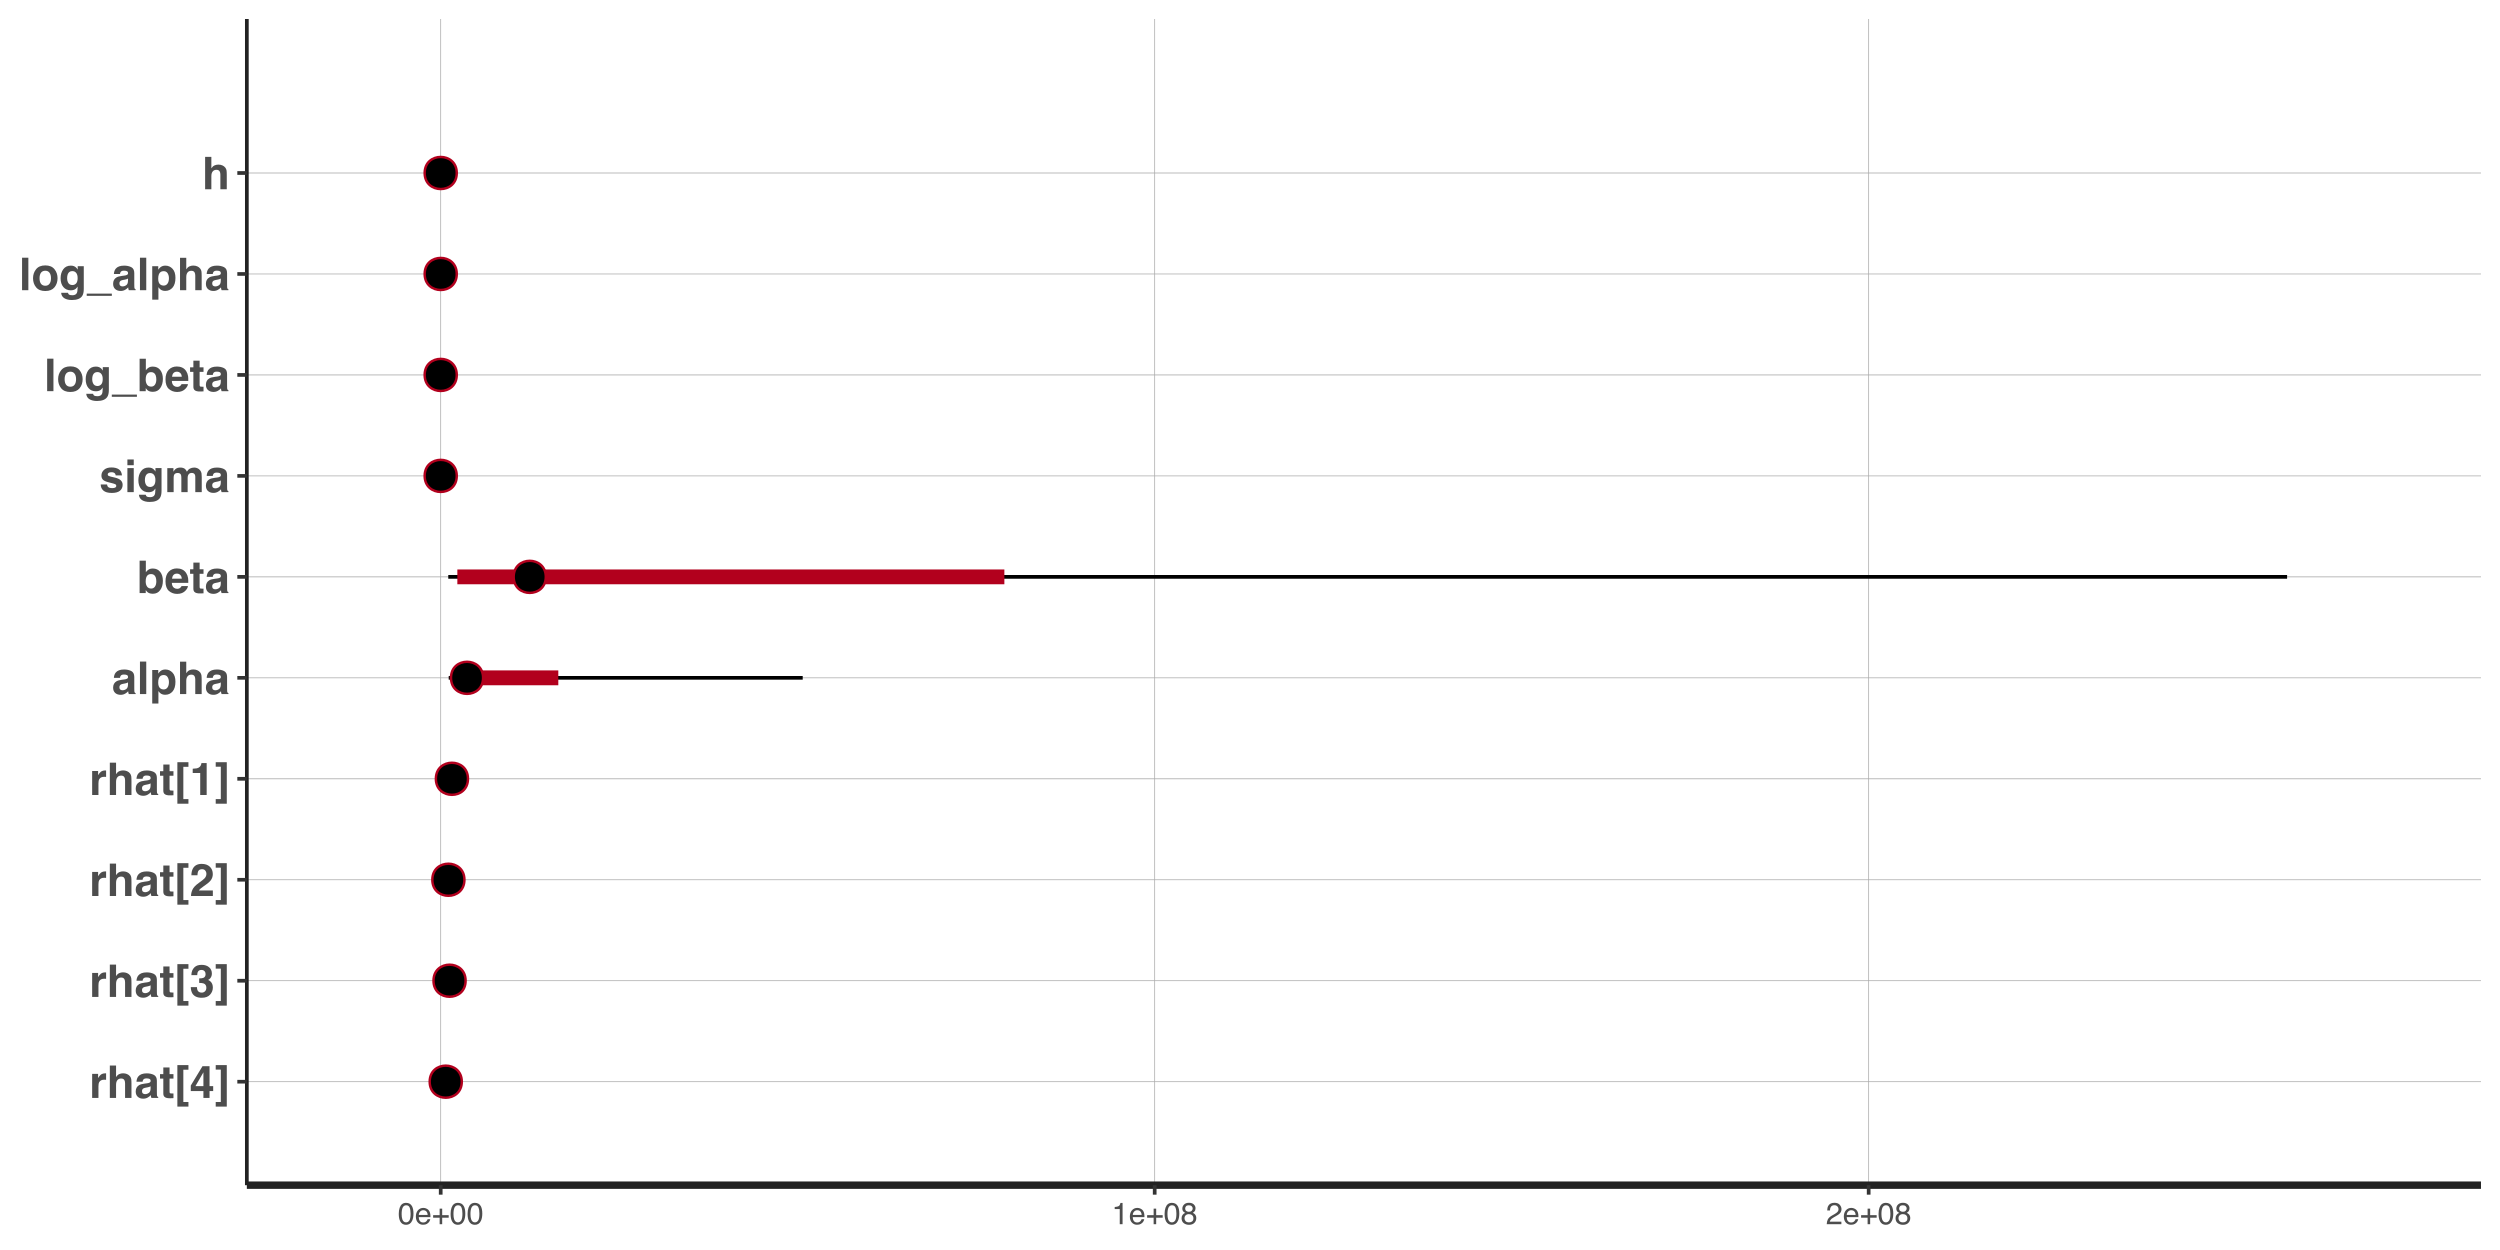<?xml version="1.0" encoding="UTF-8"?>
<svg xmlns="http://www.w3.org/2000/svg" xmlns:xlink="http://www.w3.org/1999/xlink" width="720pt" height="360pt" viewBox="0 0 720 360" version="1.1">
<defs>
<g>
<symbol overflow="visible" id="glyph0-0">
<path style="stroke:none;" d="M 0.984 0 L 0.984 -9.359 L 8.516 -9.359 L 8.516 0 Z M 7.344 -1.172 L 7.344 -8.188 L 2.141 -8.188 L 2.141 -1.172 Z M 7.344 -1.172 "/>
</symbol>
<symbol overflow="visible" id="glyph0-1">
<path style="stroke:none;" d="M 4.656 -7.094 C 5.082 -7.094 5.469 -7.02 5.812 -6.875 C 6.164 -6.727 6.457 -6.504 6.688 -6.203 C 6.875 -5.941 6.988 -5.672 7.031 -5.391 C 7.07 -5.117 7.094 -4.676 7.094 -4.062 L 7.094 0 L 5.25 0 L 5.25 -4.203 C 5.25 -4.578 5.188 -4.879 5.062 -5.109 C 4.895 -5.43 4.582 -5.594 4.125 -5.594 C 3.645 -5.594 3.281 -5.43 3.031 -5.109 C 2.781 -4.797 2.656 -4.344 2.656 -3.75 L 2.656 0 L 0.859 0 L 0.859 -9.328 L 2.656 -9.328 L 2.656 -6.016 C 2.914 -6.422 3.219 -6.703 3.562 -6.859 C 3.914 -7.016 4.281 -7.094 4.656 -7.094 Z M 4.656 -7.094 "/>
</symbol>
<symbol overflow="visible" id="glyph0-2">
<path style="stroke:none;" d="M 2.688 0 L 0.875 0 L 0.875 -9.359 L 2.688 -9.359 Z M 2.688 0 "/>
</symbol>
<symbol overflow="visible" id="glyph0-3">
<path style="stroke:none;" d="M 3.953 -1.281 C 4.473 -1.281 4.875 -1.469 5.156 -1.844 C 5.445 -2.219 5.594 -2.754 5.594 -3.453 C 5.594 -4.141 5.445 -4.672 5.156 -5.047 C 4.875 -5.422 4.473 -5.609 3.953 -5.609 C 3.422 -5.609 3.008 -5.422 2.719 -5.047 C 2.438 -4.672 2.297 -4.141 2.297 -3.453 C 2.297 -2.754 2.438 -2.219 2.719 -1.844 C 3.008 -1.469 3.422 -1.281 3.953 -1.281 Z M 7.484 -3.453 C 7.484 -2.43 7.191 -1.562 6.609 -0.844 C 6.023 -0.125 5.141 0.234 3.953 0.234 C 2.766 0.234 1.879 -0.125 1.297 -0.844 C 0.711 -1.562 0.422 -2.43 0.422 -3.453 C 0.422 -4.441 0.711 -5.301 1.297 -6.031 C 1.879 -6.77 2.766 -7.141 3.953 -7.141 C 5.141 -7.141 6.023 -6.77 6.609 -6.031 C 7.191 -5.301 7.484 -4.441 7.484 -3.453 Z M 3.953 -7.109 Z M 3.953 -7.109 "/>
</symbol>
<symbol overflow="visible" id="glyph0-4">
<path style="stroke:none;" d="M 3.812 -1.484 C 4.238 -1.484 4.598 -1.641 4.891 -1.953 C 5.18 -2.273 5.328 -2.785 5.328 -3.484 C 5.328 -4.141 5.188 -4.641 4.906 -4.984 C 4.633 -5.328 4.266 -5.5 3.797 -5.5 C 3.16 -5.5 2.723 -5.203 2.484 -4.609 C 2.359 -4.285 2.297 -3.895 2.297 -3.438 C 2.297 -3.031 2.363 -2.672 2.5 -2.359 C 2.738 -1.773 3.176 -1.484 3.812 -1.484 Z M 3.359 -7.078 C 3.711 -7.078 4.016 -7.023 4.266 -6.922 C 4.711 -6.742 5.07 -6.41 5.344 -5.922 L 5.344 -6.922 L 7.094 -6.922 L 7.094 -0.359 C 7.094 0.535 6.941 1.207 6.641 1.656 C 6.129 2.438 5.141 2.828 3.672 2.828 C 2.785 2.828 2.062 2.656 1.5 2.312 C 0.945 1.969 0.641 1.445 0.578 0.75 L 2.547 0.75 C 2.598 0.969 2.68 1.125 2.797 1.219 C 2.992 1.375 3.32 1.453 3.781 1.453 C 4.438 1.453 4.875 1.238 5.094 0.812 C 5.238 0.531 5.312 0.055 5.312 -0.609 L 5.312 -1.047 C 5.133 -0.754 4.945 -0.531 4.75 -0.375 C 4.383 -0.102 3.914 0.031 3.344 0.031 C 2.457 0.031 1.75 -0.281 1.219 -0.906 C 0.688 -1.531 0.422 -2.375 0.422 -3.438 C 0.422 -4.469 0.676 -5.332 1.188 -6.031 C 1.695 -6.727 2.422 -7.078 3.359 -7.078 Z M 3.938 -7.109 Z M 3.938 -7.109 "/>
</symbol>
<symbol overflow="visible" id="glyph0-5">
<path style="stroke:none;" d="M 0 1.625 L 0 0.984 L 7.234 0.984 L 7.234 1.625 Z M 0 1.625 "/>
</symbol>
<symbol overflow="visible" id="glyph0-6">
<path style="stroke:none;" d="M 4.656 -3.359 C 4.539 -3.285 4.426 -3.227 4.312 -3.188 C 4.195 -3.145 4.035 -3.102 3.828 -3.062 L 3.422 -2.984 C 3.047 -2.922 2.773 -2.844 2.609 -2.75 C 2.328 -2.582 2.188 -2.32 2.188 -1.969 C 2.188 -1.664 2.27 -1.441 2.438 -1.297 C 2.613 -1.16 2.828 -1.094 3.078 -1.094 C 3.461 -1.094 3.816 -1.207 4.141 -1.438 C 4.473 -1.664 4.645 -2.082 4.656 -2.688 Z M 3.562 -4.203 C 3.895 -4.242 4.133 -4.301 4.281 -4.375 C 4.539 -4.477 4.672 -4.645 4.672 -4.875 C 4.672 -5.164 4.57 -5.363 4.375 -5.469 C 4.176 -5.57 3.883 -5.625 3.5 -5.625 C 3.07 -5.625 2.77 -5.52 2.594 -5.312 C 2.469 -5.156 2.383 -4.941 2.344 -4.672 L 0.594 -4.672 C 0.633 -5.285 0.805 -5.785 1.109 -6.172 C 1.586 -6.773 2.406 -7.078 3.562 -7.078 C 4.32 -7.078 5 -6.93 5.594 -6.641 C 6.176 -6.336 6.469 -5.77 6.469 -4.938 L 6.469 -1.766 C 6.469 -1.535 6.473 -1.266 6.484 -0.953 C 6.492 -0.723 6.523 -0.562 6.578 -0.469 C 6.641 -0.383 6.734 -0.316 6.859 -0.266 L 6.859 0 L 4.891 0 C 4.836 -0.133 4.797 -0.266 4.766 -0.391 C 4.742 -0.516 4.727 -0.656 4.719 -0.812 C 4.469 -0.539 4.18 -0.312 3.859 -0.125 C 3.473 0.102 3.035 0.219 2.547 0.219 C 1.91 0.219 1.391 0.039 0.984 -0.312 C 0.578 -0.676 0.375 -1.188 0.375 -1.844 C 0.375 -2.688 0.703 -3.301 1.359 -3.688 C 1.711 -3.895 2.242 -4.039 2.953 -4.125 Z M 3.656 -7.109 Z M 3.656 -7.109 "/>
</symbol>
<symbol overflow="visible" id="glyph0-7">
<path style="stroke:none;" d="M 5.609 -3.453 C 5.609 -3.992 5.484 -4.469 5.234 -4.875 C 4.992 -5.281 4.602 -5.484 4.062 -5.484 C 3.406 -5.484 2.953 -5.176 2.703 -4.562 C 2.578 -4.227 2.516 -3.805 2.516 -3.297 C 2.516 -2.492 2.727 -1.93 3.156 -1.609 C 3.414 -1.422 3.719 -1.328 4.062 -1.328 C 4.562 -1.328 4.941 -1.52 5.203 -1.906 C 5.473 -2.289 5.609 -2.805 5.609 -3.453 Z M 4.578 -7.078 C 5.391 -7.078 6.078 -6.773 6.641 -6.172 C 7.203 -5.578 7.484 -4.703 7.484 -3.547 C 7.484 -2.328 7.207 -1.395 6.656 -0.75 C 6.102 -0.113 5.395 0.203 4.531 0.203 C 3.988 0.203 3.535 0.062 3.172 -0.219 C 2.973 -0.363 2.773 -0.582 2.578 -0.875 L 2.578 2.719 L 0.797 2.719 L 0.797 -6.922 L 2.531 -6.922 L 2.531 -5.891 C 2.719 -6.191 2.926 -6.43 3.156 -6.609 C 3.551 -6.922 4.023 -7.078 4.578 -7.078 Z M 4.578 -7.078 "/>
</symbol>
<symbol overflow="visible" id="glyph0-8">
<path style="stroke:none;" d="M 4.578 -7.078 C 5.492 -7.078 6.207 -6.75 6.719 -6.094 C 7.227 -5.438 7.484 -4.586 7.484 -3.547 C 7.484 -2.473 7.227 -1.582 6.719 -0.875 C 6.219 -0.164 5.516 0.188 4.609 0.188 C 4.035 0.188 3.57 0.07 3.219 -0.156 C 3.008 -0.289 2.785 -0.531 2.547 -0.875 L 2.547 0 L 0.781 0 L 0.781 -9.344 L 2.578 -9.344 L 2.578 -6.016 C 2.805 -6.336 3.062 -6.582 3.344 -6.75 C 3.664 -6.969 4.078 -7.078 4.578 -7.078 Z M 4.125 -1.312 C 4.582 -1.312 4.941 -1.5 5.203 -1.875 C 5.461 -2.25 5.594 -2.742 5.594 -3.359 C 5.594 -3.848 5.531 -4.254 5.406 -4.578 C 5.164 -5.18 4.719 -5.484 4.062 -5.484 C 3.406 -5.484 2.957 -5.188 2.719 -4.594 C 2.594 -4.281 2.531 -3.867 2.531 -3.359 C 2.531 -2.766 2.66 -2.273 2.922 -1.891 C 3.18 -1.504 3.582 -1.312 4.125 -1.312 Z M 4.125 -1.312 "/>
</symbol>
<symbol overflow="visible" id="glyph0-9">
<path style="stroke:none;" d="M 3.578 -5.609 C 3.16 -5.609 2.832 -5.477 2.594 -5.219 C 2.363 -4.957 2.223 -4.602 2.172 -4.156 L 4.984 -4.156 C 4.953 -4.633 4.805 -4.992 4.547 -5.234 C 4.285 -5.484 3.961 -5.609 3.578 -5.609 Z M 3.578 -7.109 C 4.148 -7.109 4.664 -7 5.125 -6.781 C 5.594 -6.562 5.973 -6.219 6.266 -5.75 C 6.535 -5.344 6.711 -4.867 6.797 -4.328 C 6.848 -4.016 6.867 -3.555 6.859 -2.953 L 2.125 -2.953 C 2.145 -2.266 2.363 -1.781 2.781 -1.5 C 3.031 -1.32 3.328 -1.234 3.672 -1.234 C 4.047 -1.234 4.348 -1.344 4.578 -1.562 C 4.711 -1.676 4.828 -1.832 4.922 -2.031 L 6.766 -2.031 C 6.723 -1.625 6.508 -1.207 6.125 -0.781 C 5.531 -0.102 4.703 0.234 3.641 0.234 C 2.754 0.234 1.973 -0.047 1.297 -0.609 C 0.629 -1.18 0.297 -2.109 0.297 -3.391 C 0.297 -4.586 0.598 -5.504 1.203 -6.141 C 1.816 -6.785 2.609 -7.109 3.578 -7.109 Z M 3.703 -7.109 Z M 3.703 -7.109 "/>
</symbol>
<symbol overflow="visible" id="glyph0-10">
<path style="stroke:none;" d="M 0.141 -5.562 L 0.141 -6.859 L 1.094 -6.859 L 1.094 -8.781 L 2.891 -8.781 L 2.891 -6.859 L 4.016 -6.859 L 4.016 -5.562 L 2.891 -5.562 L 2.891 -1.906 C 2.891 -1.625 2.926 -1.445 3 -1.375 C 3.07 -1.312 3.289 -1.281 3.656 -1.281 C 3.707 -1.281 3.766 -1.281 3.828 -1.281 C 3.891 -1.281 3.953 -1.281 4.016 -1.281 L 4.016 0.062 L 3.156 0.094 C 2.301 0.125 1.719 -0.02 1.406 -0.344 C 1.195 -0.551 1.094 -0.875 1.094 -1.312 L 1.094 -5.562 Z M 0.141 -5.562 "/>
</symbol>
<symbol overflow="visible" id="glyph0-11">
<path style="stroke:none;" d="M 2.25 -2.203 C 2.289 -1.891 2.375 -1.664 2.5 -1.531 C 2.727 -1.281 3.145 -1.156 3.75 -1.156 C 4.102 -1.156 4.383 -1.207 4.594 -1.312 C 4.801 -1.426 4.906 -1.586 4.906 -1.797 C 4.906 -1.992 4.82 -2.148 4.656 -2.266 C 4.488 -2.367 3.859 -2.551 2.766 -2.812 C 1.984 -3 1.43 -3.238 1.109 -3.531 C 0.785 -3.82 0.625 -4.238 0.625 -4.781 C 0.625 -5.414 0.875 -5.961 1.375 -6.422 C 1.883 -6.879 2.594 -7.109 3.5 -7.109 C 4.363 -7.109 5.066 -6.938 5.609 -6.594 C 6.148 -6.25 6.461 -5.656 6.547 -4.812 L 4.734 -4.812 C 4.711 -5.039 4.645 -5.223 4.531 -5.359 C 4.332 -5.609 3.992 -5.734 3.516 -5.734 C 3.129 -5.734 2.852 -5.672 2.688 -5.547 C 2.52 -5.422 2.438 -5.273 2.438 -5.109 C 2.438 -4.91 2.523 -4.766 2.703 -4.672 C 2.879 -4.566 3.504 -4.398 4.578 -4.172 C 5.297 -3.992 5.836 -3.734 6.203 -3.391 C 6.555 -3.047 6.734 -2.613 6.734 -2.094 C 6.734 -1.406 6.477 -0.844 5.969 -0.406 C 5.457 0.02 4.672 0.234 3.609 0.234 C 2.516 0.234 1.707 0.004 1.188 -0.453 C 0.676 -0.91 0.422 -1.492 0.422 -2.203 Z M 3.641 -7.109 Z M 3.641 -7.109 "/>
</symbol>
<symbol overflow="visible" id="glyph0-12">
<path style="stroke:none;" d="M 2.703 -7.75 L 0.875 -7.75 L 0.875 -9.406 L 2.703 -9.406 Z M 0.875 -6.922 L 2.703 -6.922 L 2.703 0 L 0.875 0 Z M 0.875 -6.922 "/>
</symbol>
<symbol overflow="visible" id="glyph0-13">
<path style="stroke:none;" d="M 8.578 -7.078 C 8.879 -7.078 9.176 -7.016 9.469 -6.891 C 9.77 -6.773 10.039 -6.566 10.281 -6.266 C 10.477 -6.023 10.609 -5.734 10.672 -5.391 C 10.711 -5.148 10.734 -4.805 10.734 -4.359 L 10.734 0 L 8.875 0 L 8.875 -4.406 C 8.875 -4.664 8.832 -4.879 8.75 -5.047 C 8.582 -5.367 8.285 -5.531 7.859 -5.531 C 7.359 -5.531 7.016 -5.32 6.828 -4.906 C 6.723 -4.688 6.672 -4.426 6.672 -4.125 L 6.672 0 L 4.859 0 L 4.859 -4.125 C 4.859 -4.531 4.816 -4.828 4.734 -5.016 C 4.578 -5.348 4.273 -5.516 3.828 -5.516 C 3.316 -5.516 2.973 -5.348 2.797 -5.016 C 2.691 -4.828 2.641 -4.547 2.641 -4.172 L 2.641 0 L 0.812 0 L 0.812 -6.906 L 2.578 -6.906 L 2.578 -5.891 C 2.797 -6.254 3.004 -6.516 3.203 -6.672 C 3.555 -6.941 4.016 -7.078 4.578 -7.078 C 5.098 -7.078 5.523 -6.957 5.859 -6.719 C 6.117 -6.508 6.316 -6.234 6.453 -5.891 C 6.691 -6.297 6.984 -6.594 7.328 -6.781 C 7.703 -6.977 8.117 -7.078 8.578 -7.078 Z M 8.578 -7.078 "/>
</symbol>
<symbol overflow="visible" id="glyph0-14">
<path style="stroke:none;" d="M 4.609 -7.078 C 4.641 -7.078 4.664 -7.078 4.688 -7.078 C 4.707 -7.078 4.758 -7.078 4.844 -7.078 L 4.844 -5.219 C 4.727 -5.227 4.625 -5.234 4.531 -5.234 C 4.445 -5.242 4.379 -5.25 4.328 -5.25 C 3.598 -5.25 3.109 -5.008 2.859 -4.531 C 2.711 -4.27 2.641 -3.863 2.641 -3.312 L 2.641 0 L 0.828 0 L 0.828 -6.922 L 2.547 -6.922 L 2.547 -5.719 C 2.828 -6.176 3.07 -6.488 3.281 -6.656 C 3.625 -6.938 4.066 -7.078 4.609 -7.078 Z M 4.609 -7.078 "/>
</symbol>
<symbol overflow="visible" id="glyph0-15">
<path style="stroke:none;" d="M 0.812 -9.453 L 4 -9.453 L 4 -8.125 L 2.531 -8.125 L 2.531 1.172 L 4 1.172 L 4 2.5 L 0.812 2.5 Z M 0.812 -9.453 "/>
</symbol>
<symbol overflow="visible" id="glyph0-16">
<path style="stroke:none;" d="M 0.906 -6.344 L 0.906 -7.578 C 1.477 -7.609 1.875 -7.645 2.094 -7.688 C 2.457 -7.77 2.754 -7.93 2.984 -8.172 C 3.141 -8.336 3.258 -8.562 3.344 -8.844 C 3.395 -9 3.422 -9.117 3.422 -9.203 L 4.922 -9.203 L 4.922 0 L 3.062 0 L 3.062 -6.344 Z M 0.906 -6.344 "/>
</symbol>
<symbol overflow="visible" id="glyph0-17">
<path style="stroke:none;" d="M 0.297 1.172 L 1.766 1.172 L 1.766 -8.156 L 0.297 -8.156 L 0.297 -9.453 L 3.484 -9.453 L 3.484 2.5 L 0.297 2.5 Z M 0.297 1.172 "/>
</symbol>
<symbol overflow="visible" id="glyph0-18">
<path style="stroke:none;" d="M 0.406 0 C 0.426 -0.656 0.566 -1.258 0.828 -1.812 C 1.086 -2.426 1.695 -3.078 2.656 -3.766 C 3.488 -4.359 4.031 -4.785 4.281 -5.047 C 4.656 -5.441 4.844 -5.879 4.844 -6.359 C 4.844 -6.742 4.734 -7.066 4.516 -7.328 C 4.305 -7.586 4 -7.719 3.594 -7.719 C 3.039 -7.719 2.664 -7.516 2.469 -7.109 C 2.352 -6.867 2.285 -6.488 2.266 -5.969 L 0.516 -5.969 C 0.535 -6.75 0.676 -7.383 0.938 -7.875 C 1.414 -8.789 2.27 -9.25 3.5 -9.25 C 4.477 -9.25 5.254 -8.977 5.828 -8.438 C 6.398 -7.895 6.688 -7.18 6.688 -6.297 C 6.688 -5.617 6.484 -5.016 6.078 -4.484 C 5.816 -4.129 5.379 -3.738 4.766 -3.312 L 4.047 -2.797 C 3.586 -2.473 3.273 -2.238 3.109 -2.094 C 2.941 -1.945 2.801 -1.781 2.688 -1.594 L 6.703 -1.594 L 6.703 0 Z M 0.406 0 "/>
</symbol>
<symbol overflow="visible" id="glyph0-19">
<path style="stroke:none;" d="M 2.125 -2.828 C 2.125 -2.453 2.18 -2.145 2.297 -1.906 C 2.516 -1.469 2.914 -1.25 3.5 -1.25 C 3.852 -1.25 4.16 -1.367 4.422 -1.609 C 4.691 -1.848 4.828 -2.195 4.828 -2.656 C 4.828 -3.258 4.582 -3.664 4.094 -3.875 C 3.812 -3.988 3.367 -4.047 2.766 -4.047 L 2.766 -5.344 C 3.359 -5.344 3.77 -5.398 4 -5.516 C 4.406 -5.691 4.609 -6.051 4.609 -6.594 C 4.609 -6.938 4.504 -7.219 4.297 -7.438 C 4.086 -7.664 3.797 -7.781 3.422 -7.781 C 2.992 -7.781 2.68 -7.645 2.484 -7.375 C 2.285 -7.102 2.191 -6.738 2.203 -6.281 L 0.516 -6.281 C 0.523 -6.738 0.602 -7.172 0.75 -7.578 C 0.895 -7.941 1.125 -8.273 1.438 -8.578 C 1.676 -8.797 1.957 -8.961 2.281 -9.078 C 2.613 -9.191 3.016 -9.25 3.484 -9.25 C 4.367 -9.25 5.078 -9.02 5.609 -8.562 C 6.148 -8.113 6.422 -7.504 6.422 -6.734 C 6.422 -6.191 6.258 -5.734 5.938 -5.359 C 5.738 -5.129 5.531 -4.973 5.312 -4.891 C 5.469 -4.891 5.703 -4.75 6.016 -4.469 C 6.473 -4.039 6.703 -3.453 6.703 -2.703 C 6.703 -1.93 6.43 -1.25 5.891 -0.656 C 5.359 -0.062 4.562 0.234 3.5 0.234 C 2.195 0.234 1.289 -0.191 0.781 -1.047 C 0.52 -1.504 0.375 -2.098 0.344 -2.828 Z M 2.125 -2.828 "/>
</symbol>
<symbol overflow="visible" id="glyph0-20">
<path style="stroke:none;" d="M 6.797 -1.984 L 5.75 -1.984 L 5.75 0 L 3.984 0 L 3.984 -1.984 L 0.344 -1.984 L 0.344 -3.562 L 3.719 -9.141 L 5.75 -9.141 L 5.75 -3.391 L 6.797 -3.391 Z M 3.984 -3.391 L 3.984 -7.375 L 1.688 -3.391 Z M 3.984 -3.391 "/>
</symbol>
<symbol overflow="visible" id="glyph1-0">
<path style="stroke:none;" d="M 0.281 0 L 0.281 -6.312 L 5.297 -6.312 L 5.297 0 Z M 4.5 -0.797 L 4.5 -5.516 L 1.078 -5.516 L 1.078 -0.797 Z M 4.5 -0.797 "/>
</symbol>
<symbol overflow="visible" id="glyph1-1">
<path style="stroke:none;" d="M 2.375 -6.156 C 3.176 -6.156 3.754 -5.828 4.109 -5.172 C 4.379 -4.66 4.516 -3.961 4.516 -3.078 C 4.516 -2.242 4.391 -1.555 4.141 -1.016 C 3.785 -0.223 3.195 0.172 2.375 0.172 C 1.633 0.172 1.082 -0.148 0.719 -0.797 C 0.426 -1.328 0.281 -2.047 0.281 -2.953 C 0.281 -3.648 0.367 -4.25 0.547 -4.75 C 0.879 -5.688 1.488 -6.156 2.375 -6.156 Z M 2.375 -0.531 C 2.77 -0.531 3.086 -0.707 3.328 -1.062 C 3.566 -1.426 3.688 -2.086 3.688 -3.047 C 3.688 -3.754 3.598 -4.332 3.422 -4.781 C 3.254 -5.227 2.922 -5.453 2.422 -5.453 C 1.973 -5.453 1.641 -5.238 1.422 -4.812 C 1.211 -4.383 1.109 -3.754 1.109 -2.922 C 1.109 -2.297 1.176 -1.789 1.312 -1.406 C 1.52 -0.82 1.875 -0.531 2.375 -0.531 Z M 2.375 -0.531 "/>
</symbol>
<symbol overflow="visible" id="glyph1-2">
<path style="stroke:none;" d="M 2.484 -4.703 C 2.805 -4.703 3.117 -4.625 3.422 -4.469 C 3.734 -4.32 3.969 -4.125 4.125 -3.875 C 4.281 -3.645 4.383 -3.375 4.438 -3.062 C 4.488 -2.852 4.516 -2.516 4.516 -2.047 L 1.141 -2.047 C 1.148 -1.586 1.258 -1.211 1.469 -0.922 C 1.676 -0.641 1.992 -0.5 2.422 -0.5 C 2.828 -0.5 3.148 -0.633 3.391 -0.906 C 3.523 -1.062 3.625 -1.238 3.688 -1.438 L 4.453 -1.438 C 4.43 -1.27 4.363 -1.082 4.25 -0.875 C 4.133 -0.664 4.004 -0.5 3.859 -0.375 C 3.629 -0.145 3.344 0.008 3 0.094 C 2.812 0.133 2.598 0.156 2.359 0.156 C 1.785 0.156 1.301 -0.051 0.906 -0.469 C 0.508 -0.883 0.312 -1.469 0.312 -2.219 C 0.312 -2.945 0.508 -3.539 0.906 -4 C 1.312 -4.469 1.836 -4.703 2.484 -4.703 Z M 3.719 -2.672 C 3.688 -3.004 3.613 -3.27 3.5 -3.469 C 3.281 -3.844 2.926 -4.031 2.438 -4.031 C 2.082 -4.031 1.785 -3.898 1.547 -3.641 C 1.305 -3.391 1.176 -3.066 1.156 -2.672 Z M 2.406 -4.719 Z M 2.406 -4.719 "/>
</symbol>
<symbol overflow="visible" id="glyph1-3">
<path style="stroke:none;" d="M 0.391 -1.875 L 0.391 -2.609 L 2.266 -2.609 L 2.266 -4.484 L 3 -4.484 L 3 -2.609 L 4.875 -2.609 L 4.875 -1.875 L 3 -1.875 L 3 0 L 2.266 0 L 2.266 -1.875 Z M 0.391 -1.875 "/>
</symbol>
<symbol overflow="visible" id="glyph1-4">
<path style="stroke:none;" d="M 0.844 -4.359 L 0.844 -4.953 C 1.395 -5.004 1.781 -5.094 2 -5.219 C 2.227 -5.344 2.395 -5.645 2.5 -6.125 L 3.109 -6.125 L 3.109 0 L 2.297 0 L 2.297 -4.359 Z M 0.844 -4.359 "/>
</symbol>
<symbol overflow="visible" id="glyph1-5">
<path style="stroke:none;" d="M 2.391 -3.578 C 2.734 -3.578 3 -3.672 3.188 -3.859 C 3.383 -4.047 3.484 -4.273 3.484 -4.547 C 3.484 -4.773 3.391 -4.984 3.203 -5.172 C 3.016 -5.359 2.734 -5.453 2.359 -5.453 C 1.992 -5.453 1.727 -5.359 1.562 -5.172 C 1.395 -4.984 1.312 -4.758 1.312 -4.5 C 1.312 -4.207 1.414 -3.977 1.625 -3.812 C 1.844 -3.656 2.098 -3.578 2.391 -3.578 Z M 2.438 -0.531 C 2.801 -0.531 3.098 -0.625 3.328 -0.812 C 3.566 -1.008 3.688 -1.301 3.688 -1.688 C 3.688 -2.082 3.562 -2.383 3.312 -2.594 C 3.07 -2.801 2.766 -2.906 2.391 -2.906 C 2.016 -2.906 1.707 -2.797 1.469 -2.578 C 1.238 -2.367 1.125 -2.078 1.125 -1.703 C 1.125 -1.391 1.227 -1.113 1.438 -0.875 C 1.656 -0.645 1.988 -0.531 2.438 -0.531 Z M 1.344 -3.281 C 1.125 -3.375 0.957 -3.477 0.844 -3.594 C 0.613 -3.82 0.5 -4.125 0.5 -4.5 C 0.5 -4.957 0.664 -5.348 1 -5.672 C 1.332 -6.004 1.801 -6.172 2.406 -6.172 C 3 -6.172 3.461 -6.016 3.797 -5.703 C 4.129 -5.391 4.297 -5.023 4.297 -4.609 C 4.297 -4.223 4.195 -3.914 4 -3.688 C 3.895 -3.551 3.727 -3.414 3.5 -3.281 C 3.758 -3.164 3.961 -3.031 4.109 -2.875 C 4.379 -2.594 4.516 -2.223 4.516 -1.766 C 4.516 -1.223 4.332 -0.766 3.969 -0.391 C 3.602 -0.016 3.086 0.172 2.422 0.172 C 1.828 0.172 1.32 0.008 0.906 -0.312 C 0.488 -0.633 0.281 -1.109 0.281 -1.734 C 0.281 -2.086 0.367 -2.395 0.547 -2.656 C 0.723 -2.926 0.988 -3.133 1.344 -3.281 Z M 1.344 -3.281 "/>
</symbol>
<symbol overflow="visible" id="glyph1-6">
<path style="stroke:none;" d="M 0.281 0 C 0.301 -0.531 0.406 -0.988 0.594 -1.375 C 0.789 -1.77 1.164 -2.129 1.719 -2.453 L 2.547 -2.922 C 2.91 -3.141 3.164 -3.328 3.312 -3.484 C 3.551 -3.711 3.672 -3.984 3.672 -4.297 C 3.672 -4.648 3.562 -4.93 3.344 -5.141 C 3.133 -5.359 2.848 -5.469 2.484 -5.469 C 1.961 -5.469 1.598 -5.266 1.391 -4.859 C 1.285 -4.648 1.227 -4.352 1.219 -3.969 L 0.422 -3.969 C 0.43 -4.5 0.531 -4.938 0.719 -5.281 C 1.051 -5.875 1.645 -6.172 2.5 -6.172 C 3.195 -6.172 3.707 -5.977 4.031 -5.594 C 4.363 -5.219 4.531 -4.797 4.531 -4.328 C 4.531 -3.836 4.352 -3.414 4 -3.062 C 3.801 -2.863 3.441 -2.617 2.922 -2.328 L 2.344 -2 C 2.062 -1.844 1.836 -1.695 1.672 -1.562 C 1.391 -1.312 1.211 -1.035 1.141 -0.734 L 4.5 -0.734 L 4.5 0 Z M 0.281 0 "/>
</symbol>
</g>
<clipPath id="clip1">
  <path d="M 71.09 5.48 L 714.523 5.48 L 714.523 341.332 L 71.09 341.332 Z M 71.09 5.48 "/>
</clipPath>
<clipPath id="clip2">
  <path d="M 71.09 49 L 714.523 49 L 714.523 50 L 71.09 50 Z M 71.09 49 "/>
</clipPath>
<clipPath id="clip3">
  <path d="M 71.09 78 L 714.523 78 L 714.523 80 L 71.09 80 Z M 71.09 78 "/>
</clipPath>
<clipPath id="clip4">
  <path d="M 71.09 107 L 714.523 107 L 714.523 109 L 71.09 109 Z M 71.09 107 "/>
</clipPath>
<clipPath id="clip5">
  <path d="M 71.09 136 L 714.523 136 L 714.523 138 L 71.09 138 Z M 71.09 136 "/>
</clipPath>
<clipPath id="clip6">
  <path d="M 71.09 166 L 714.523 166 L 714.523 167 L 71.09 167 Z M 71.09 166 "/>
</clipPath>
<clipPath id="clip7">
  <path d="M 71.09 195 L 714.523 195 L 714.523 196 L 71.09 196 Z M 71.09 195 "/>
</clipPath>
<clipPath id="clip8">
  <path d="M 71.09 224 L 714.523 224 L 714.523 225 L 71.09 225 Z M 71.09 224 "/>
</clipPath>
<clipPath id="clip9">
  <path d="M 71.09 253 L 714.523 253 L 714.523 254 L 71.09 254 Z M 71.09 253 "/>
</clipPath>
<clipPath id="clip10">
  <path d="M 71.09 282 L 714.523 282 L 714.523 283 L 71.09 283 Z M 71.09 282 "/>
</clipPath>
<clipPath id="clip11">
  <path d="M 71.09 311 L 714.523 311 L 714.523 312 L 71.09 312 Z M 71.09 311 "/>
</clipPath>
<clipPath id="clip12">
  <path d="M 126 5.48 L 128 5.48 L 128 341.332 L 126 341.332 Z M 126 5.48 "/>
</clipPath>
<clipPath id="clip13">
  <path d="M 332 5.48 L 333 5.48 L 333 341.332 L 332 341.332 Z M 332 5.48 "/>
</clipPath>
<clipPath id="clip14">
  <path d="M 538 5.48 L 539 5.48 L 539 341.332 L 538 341.332 Z M 538 5.48 "/>
</clipPath>
</defs>
<g id="surface84">
<rect x="0" y="0" width="720" height="360" style="fill:rgb(100%,100%,100%);fill-opacity:1;stroke:none;"/>
<rect x="0" y="0" width="720" height="360" style="fill:rgb(100%,100%,100%);fill-opacity:1;stroke:none;"/>
<path style="fill:none;stroke-width:1.067;stroke-linecap:round;stroke-linejoin:round;stroke:rgb(100%,100%,100%);stroke-opacity:1;stroke-miterlimit:10;" d="M 0 360 L 720 360 L 720 0 L 0 0 Z M 0 360 "/>
<g clip-path="url(#clip1)" clip-rule="nonzero">
<path style=" stroke:none;fill-rule:nonzero;fill:rgb(100%,100%,100%);fill-opacity:1;" d="M 71.09 341.332 L 714.523 341.332 L 714.523 5.48 L 71.09 5.48 Z M 71.09 341.332 "/>
</g>
<g clip-path="url(#clip2)" clip-rule="nonzero">
<path style="fill:none;stroke-width:0.213;stroke-linecap:butt;stroke-linejoin:round;stroke:rgb(66.275%,66.275%,66.275%);stroke-opacity:1;stroke-miterlimit:10;" d="M 71.09 49.824 L 714.52 49.824 "/>
</g>
<g clip-path="url(#clip3)" clip-rule="nonzero">
<path style="fill:none;stroke-width:0.213;stroke-linecap:butt;stroke-linejoin:round;stroke:rgb(66.275%,66.275%,66.275%);stroke-opacity:1;stroke-miterlimit:10;" d="M 71.09 78.902 L 714.52 78.902 "/>
</g>
<g clip-path="url(#clip4)" clip-rule="nonzero">
<path style="fill:none;stroke-width:0.213;stroke-linecap:butt;stroke-linejoin:round;stroke:rgb(66.275%,66.275%,66.275%);stroke-opacity:1;stroke-miterlimit:10;" d="M 71.09 107.98 L 714.52 107.98 "/>
</g>
<g clip-path="url(#clip5)" clip-rule="nonzero">
<path style="fill:none;stroke-width:0.213;stroke-linecap:butt;stroke-linejoin:round;stroke:rgb(66.275%,66.275%,66.275%);stroke-opacity:1;stroke-miterlimit:10;" d="M 71.09 137.059 L 714.52 137.059 "/>
</g>
<g clip-path="url(#clip6)" clip-rule="nonzero">
<path style="fill:none;stroke-width:0.213;stroke-linecap:butt;stroke-linejoin:round;stroke:rgb(66.275%,66.275%,66.275%);stroke-opacity:1;stroke-miterlimit:10;" d="M 71.09 166.137 L 714.52 166.137 "/>
</g>
<g clip-path="url(#clip7)" clip-rule="nonzero">
<path style="fill:none;stroke-width:0.213;stroke-linecap:butt;stroke-linejoin:round;stroke:rgb(66.275%,66.275%,66.275%);stroke-opacity:1;stroke-miterlimit:10;" d="M 71.09 195.215 L 714.52 195.215 "/>
</g>
<g clip-path="url(#clip8)" clip-rule="nonzero">
<path style="fill:none;stroke-width:0.213;stroke-linecap:butt;stroke-linejoin:round;stroke:rgb(66.275%,66.275%,66.275%);stroke-opacity:1;stroke-miterlimit:10;" d="M 71.09 224.293 L 714.52 224.293 "/>
</g>
<g clip-path="url(#clip9)" clip-rule="nonzero">
<path style="fill:none;stroke-width:0.213;stroke-linecap:butt;stroke-linejoin:round;stroke:rgb(66.275%,66.275%,66.275%);stroke-opacity:1;stroke-miterlimit:10;" d="M 71.09 253.371 L 714.52 253.371 "/>
</g>
<g clip-path="url(#clip10)" clip-rule="nonzero">
<path style="fill:none;stroke-width:0.213;stroke-linecap:butt;stroke-linejoin:round;stroke:rgb(66.275%,66.275%,66.275%);stroke-opacity:1;stroke-miterlimit:10;" d="M 71.09 282.449 L 714.52 282.449 "/>
</g>
<g clip-path="url(#clip11)" clip-rule="nonzero">
<path style="fill:none;stroke-width:0.213;stroke-linecap:butt;stroke-linejoin:round;stroke:rgb(66.275%,66.275%,66.275%);stroke-opacity:1;stroke-miterlimit:10;" d="M 71.09 311.527 L 714.52 311.527 "/>
</g>
<g clip-path="url(#clip12)" clip-rule="nonzero">
<path style="fill:none;stroke-width:0.213;stroke-linecap:butt;stroke-linejoin:round;stroke:rgb(66.275%,66.275%,66.275%);stroke-opacity:1;stroke-miterlimit:10;" d="M 126.922 341.332 L 126.922 5.48 "/>
</g>
<g clip-path="url(#clip13)" clip-rule="nonzero">
<path style="fill:none;stroke-width:0.213;stroke-linecap:butt;stroke-linejoin:round;stroke:rgb(66.275%,66.275%,66.275%);stroke-opacity:1;stroke-miterlimit:10;" d="M 332.551 341.332 L 332.551 5.48 "/>
</g>
<g clip-path="url(#clip14)" clip-rule="nonzero">
<path style="fill:none;stroke-width:0.213;stroke-linecap:butt;stroke-linejoin:round;stroke:rgb(66.275%,66.275%,66.275%);stroke-opacity:1;stroke-miterlimit:10;" d="M 538.176 341.332 L 538.176 5.48 "/>
</g>
<path style="fill:none;stroke-width:1.067;stroke-linecap:butt;stroke-linejoin:round;stroke:rgb(0%,0%,0%);stroke-opacity:1;stroke-miterlimit:10;" d="M 126.922 49.824 L 126.922 49.824 "/>
<path style="fill:none;stroke-width:1.067;stroke-linecap:butt;stroke-linejoin:round;stroke:rgb(0%,0%,0%);stroke-opacity:1;stroke-miterlimit:10;" d="M 126.922 78.902 L 126.922 78.902 "/>
<path style="fill:none;stroke-width:1.067;stroke-linecap:butt;stroke-linejoin:round;stroke:rgb(0%,0%,0%);stroke-opacity:1;stroke-miterlimit:10;" d="M 126.922 107.98 L 126.922 107.98 "/>
<path style="fill:none;stroke-width:1.067;stroke-linecap:butt;stroke-linejoin:round;stroke:rgb(0%,0%,0%);stroke-opacity:1;stroke-miterlimit:10;" d="M 126.922 137.059 L 126.922 137.059 "/>
<path style="fill:none;stroke-width:1.067;stroke-linecap:butt;stroke-linejoin:round;stroke:rgb(0%,0%,0%);stroke-opacity:1;stroke-miterlimit:10;" d="M 129.102 166.137 L 658.684 166.137 "/>
<path style="fill:none;stroke-width:1.067;stroke-linecap:butt;stroke-linejoin:round;stroke:rgb(0%,0%,0%);stroke-opacity:1;stroke-miterlimit:10;" d="M 129.227 195.215 L 231.18 195.215 "/>
<path style="fill:none;stroke-width:1.067;stroke-linecap:butt;stroke-linejoin:round;stroke:rgb(0%,0%,0%);stroke-opacity:1;stroke-miterlimit:10;" d="M 128.914 224.293 L 132.16 224.293 "/>
<path style="fill:none;stroke-width:1.067;stroke-linecap:butt;stroke-linejoin:round;stroke:rgb(0%,0%,0%);stroke-opacity:1;stroke-miterlimit:10;" d="M 128.387 253.371 L 130.316 253.371 "/>
<path style="fill:none;stroke-width:1.067;stroke-linecap:butt;stroke-linejoin:round;stroke:rgb(0%,0%,0%);stroke-opacity:1;stroke-miterlimit:10;" d="M 128.617 282.449 L 130.895 282.449 "/>
<path style="fill:none;stroke-width:1.067;stroke-linecap:butt;stroke-linejoin:round;stroke:rgb(0%,0%,0%);stroke-opacity:1;stroke-miterlimit:10;" d="M 127.836 311.527 L 129.328 311.527 "/>
<path style="fill:none;stroke-width:4.268;stroke-linecap:butt;stroke-linejoin:round;stroke:rgb(69.804%,0%,11.373%);stroke-opacity:1;stroke-miterlimit:10;" d="M 126.922 49.824 L 126.922 49.824 "/>
<path style="fill:none;stroke-width:4.268;stroke-linecap:butt;stroke-linejoin:round;stroke:rgb(69.804%,0%,11.373%);stroke-opacity:1;stroke-miterlimit:10;" d="M 126.922 78.902 L 126.922 78.902 "/>
<path style="fill:none;stroke-width:4.268;stroke-linecap:butt;stroke-linejoin:round;stroke:rgb(69.804%,0%,11.373%);stroke-opacity:1;stroke-miterlimit:10;" d="M 126.922 107.98 L 126.922 107.98 "/>
<path style="fill:none;stroke-width:4.268;stroke-linecap:butt;stroke-linejoin:round;stroke:rgb(69.804%,0%,11.373%);stroke-opacity:1;stroke-miterlimit:10;" d="M 126.922 137.059 L 126.922 137.059 "/>
<path style="fill:none;stroke-width:4.268;stroke-linecap:butt;stroke-linejoin:round;stroke:rgb(69.804%,0%,11.373%);stroke-opacity:1;stroke-miterlimit:10;" d="M 131.715 166.137 L 289.258 166.137 "/>
<path style="fill:none;stroke-width:4.268;stroke-linecap:butt;stroke-linejoin:round;stroke:rgb(69.804%,0%,11.373%);stroke-opacity:1;stroke-miterlimit:10;" d="M 130.125 195.215 L 160.793 195.215 "/>
<path style="fill:none;stroke-width:4.268;stroke-linecap:butt;stroke-linejoin:round;stroke:rgb(69.804%,0%,11.373%);stroke-opacity:1;stroke-miterlimit:10;" d="M 129.281 224.293 L 131.301 224.293 "/>
<path style="fill:none;stroke-width:4.268;stroke-linecap:butt;stroke-linejoin:round;stroke:rgb(69.804%,0%,11.373%);stroke-opacity:1;stroke-miterlimit:10;" d="M 128.613 253.371 L 129.824 253.371 "/>
<path style="fill:none;stroke-width:4.268;stroke-linecap:butt;stroke-linejoin:round;stroke:rgb(69.804%,0%,11.373%);stroke-opacity:1;stroke-miterlimit:10;" d="M 128.879 282.449 L 130.273 282.449 "/>
<path style="fill:none;stroke-width:4.268;stroke-linecap:butt;stroke-linejoin:round;stroke:rgb(69.804%,0%,11.373%);stroke-opacity:1;stroke-miterlimit:10;" d="M 127.992 311.527 L 128.938 311.527 "/>
<path style="fill-rule:nonzero;fill:rgb(0%,0%,0%);fill-opacity:1;stroke-width:0.709;stroke-linecap:round;stroke-linejoin:round;stroke:rgb(69.804%,0%,11.373%);stroke-opacity:1;stroke-miterlimit:10;" d="M 131.547 49.824 C 131.547 55.988 122.301 55.988 122.301 49.824 C 122.301 43.66 131.547 43.66 131.547 49.824 "/>
<path style="fill-rule:nonzero;fill:rgb(0%,0%,0%);fill-opacity:1;stroke-width:0.709;stroke-linecap:round;stroke-linejoin:round;stroke:rgb(69.804%,0%,11.373%);stroke-opacity:1;stroke-miterlimit:10;" d="M 131.547 78.902 C 131.547 85.062 122.301 85.062 122.301 78.902 C 122.301 72.738 131.547 72.738 131.547 78.902 "/>
<path style="fill-rule:nonzero;fill:rgb(0%,0%,0%);fill-opacity:1;stroke-width:0.709;stroke-linecap:round;stroke-linejoin:round;stroke:rgb(69.804%,0%,11.373%);stroke-opacity:1;stroke-miterlimit:10;" d="M 131.547 107.98 C 131.547 114.141 122.301 114.141 122.301 107.98 C 122.301 101.816 131.547 101.816 131.547 107.98 "/>
<path style="fill-rule:nonzero;fill:rgb(0%,0%,0%);fill-opacity:1;stroke-width:0.709;stroke-linecap:round;stroke-linejoin:round;stroke:rgb(69.804%,0%,11.373%);stroke-opacity:1;stroke-miterlimit:10;" d="M 131.547 137.059 C 131.547 143.219 122.301 143.219 122.301 137.059 C 122.301 130.895 131.547 130.895 131.547 137.059 "/>
<path style="fill-rule:nonzero;fill:rgb(0%,0%,0%);fill-opacity:1;stroke-width:0.709;stroke-linecap:round;stroke-linejoin:round;stroke:rgb(69.804%,0%,11.373%);stroke-opacity:1;stroke-miterlimit:10;" d="M 157.188 166.137 C 157.188 172.297 147.941 172.297 147.941 166.137 C 147.941 159.973 157.188 159.973 157.188 166.137 "/>
<path style="fill-rule:nonzero;fill:rgb(0%,0%,0%);fill-opacity:1;stroke-width:0.709;stroke-linecap:round;stroke-linejoin:round;stroke:rgb(69.804%,0%,11.373%);stroke-opacity:1;stroke-miterlimit:10;" d="M 139.129 195.215 C 139.129 201.375 129.887 201.375 129.887 195.215 C 129.887 189.051 139.129 189.051 139.129 195.215 "/>
<path style="fill-rule:nonzero;fill:rgb(0%,0%,0%);fill-opacity:1;stroke-width:0.709;stroke-linecap:round;stroke-linejoin:round;stroke:rgb(69.804%,0%,11.373%);stroke-opacity:1;stroke-miterlimit:10;" d="M 134.777 224.293 C 134.777 230.453 125.531 230.453 125.531 224.293 C 125.531 218.129 134.777 218.129 134.777 224.293 "/>
<path style="fill-rule:nonzero;fill:rgb(0%,0%,0%);fill-opacity:1;stroke-width:0.709;stroke-linecap:round;stroke-linejoin:round;stroke:rgb(69.804%,0%,11.373%);stroke-opacity:1;stroke-miterlimit:10;" d="M 133.754 253.371 C 133.754 259.531 124.508 259.531 124.508 253.371 C 124.508 247.207 133.754 247.207 133.754 253.371 "/>
<path style="fill-rule:nonzero;fill:rgb(0%,0%,0%);fill-opacity:1;stroke-width:0.709;stroke-linecap:round;stroke-linejoin:round;stroke:rgb(69.804%,0%,11.373%);stroke-opacity:1;stroke-miterlimit:10;" d="M 134.094 282.449 C 134.094 288.609 124.848 288.609 124.848 282.449 C 124.848 276.285 134.094 276.285 134.094 282.449 "/>
<path style="fill-rule:nonzero;fill:rgb(0%,0%,0%);fill-opacity:1;stroke-width:0.709;stroke-linecap:round;stroke-linejoin:round;stroke:rgb(69.804%,0%,11.373%);stroke-opacity:1;stroke-miterlimit:10;" d="M 132.996 311.527 C 132.996 317.688 123.75 317.688 123.75 311.527 C 123.75 305.363 132.996 305.363 132.996 311.527 "/>
<path style="fill:none;stroke-width:1.067;stroke-linecap:butt;stroke-linejoin:round;stroke:rgb(13.333%,13.333%,13.333%);stroke-opacity:1;stroke-miterlimit:10;" d="M 71.09 341.332 L 71.09 5.48 "/>
<g style="fill:rgb(30.196%,30.196%,30.196%);fill-opacity:1;">
  <use xlink:href="#glyph0-1" x="58.215" y="54.5"/>
</g>
<g style="fill:rgb(30.196%,30.196%,30.196%);fill-opacity:1;">
  <use xlink:href="#glyph0-2" x="5.48" y="83.578"/>
  <use xlink:href="#glyph0-3" x="9.092" y="83.578"/>
  <use xlink:href="#glyph0-4" x="17.033" y="83.578"/>
  <use xlink:href="#glyph0-5" x="24.974" y="83.578"/>
  <use xlink:href="#glyph0-6" x="32.204" y="83.578"/>
  <use xlink:href="#glyph0-2" x="39.434" y="83.578"/>
  <use xlink:href="#glyph0-7" x="43.046" y="83.578"/>
  <use xlink:href="#glyph0-1" x="50.987" y="83.578"/>
  <use xlink:href="#glyph0-6" x="58.928" y="83.578"/>
</g>
<g style="fill:rgb(30.196%,30.196%,30.196%);fill-opacity:1;">
  <use xlink:href="#glyph0-2" x="12.703" y="112.656"/>
  <use xlink:href="#glyph0-3" x="16.315" y="112.656"/>
  <use xlink:href="#glyph0-4" x="24.256" y="112.656"/>
  <use xlink:href="#glyph0-5" x="32.197" y="112.656"/>
  <use xlink:href="#glyph0-8" x="39.427" y="112.656"/>
  <use xlink:href="#glyph0-9" x="47.368" y="112.656"/>
  <use xlink:href="#glyph0-10" x="54.598" y="112.656"/>
  <use xlink:href="#glyph0-6" x="58.927" y="112.656"/>
</g>
<g style="fill:rgb(30.196%,30.196%,30.196%);fill-opacity:1;">
  <use xlink:href="#glyph0-11" x="28.586" y="141.734"/>
  <use xlink:href="#glyph0-12" x="35.816" y="141.734"/>
  <use xlink:href="#glyph0-4" x="39.428" y="141.734"/>
  <use xlink:href="#glyph0-13" x="47.369" y="141.734"/>
  <use xlink:href="#glyph0-6" x="58.928" y="141.734"/>
</g>
<g style="fill:rgb(30.196%,30.196%,30.196%);fill-opacity:1;">
  <use xlink:href="#glyph0-8" x="39.426" y="170.812"/>
  <use xlink:href="#glyph0-9" x="47.367" y="170.812"/>
  <use xlink:href="#glyph0-10" x="54.597" y="170.812"/>
  <use xlink:href="#glyph0-6" x="58.926" y="170.812"/>
</g>
<g style="fill:rgb(30.196%,30.196%,30.196%);fill-opacity:1;">
  <use xlink:href="#glyph0-6" x="32.203" y="199.891"/>
  <use xlink:href="#glyph0-2" x="39.433" y="199.891"/>
  <use xlink:href="#glyph0-7" x="43.045" y="199.891"/>
  <use xlink:href="#glyph0-1" x="50.986" y="199.891"/>
  <use xlink:href="#glyph0-6" x="58.927" y="199.891"/>
</g>
<g style="fill:rgb(30.196%,30.196%,30.196%);fill-opacity:1;">
  <use xlink:href="#glyph0-14" x="25.711" y="228.969"/>
  <use xlink:href="#glyph0-1" x="30.77" y="228.969"/>
  <use xlink:href="#glyph0-6" x="38.711" y="228.969"/>
  <use xlink:href="#glyph0-10" x="45.941" y="228.969"/>
  <use xlink:href="#glyph0-15" x="50.27" y="228.969"/>
  <use xlink:href="#glyph0-16" x="54.599" y="228.969"/>
  <use xlink:href="#glyph0-17" x="61.829" y="228.969"/>
</g>
<g style="fill:rgb(30.196%,30.196%,30.196%);fill-opacity:1;">
  <use xlink:href="#glyph0-14" x="25.711" y="258.047"/>
  <use xlink:href="#glyph0-1" x="30.77" y="258.047"/>
  <use xlink:href="#glyph0-6" x="38.711" y="258.047"/>
  <use xlink:href="#glyph0-10" x="45.941" y="258.047"/>
  <use xlink:href="#glyph0-15" x="50.27" y="258.047"/>
  <use xlink:href="#glyph0-18" x="54.599" y="258.047"/>
  <use xlink:href="#glyph0-17" x="61.829" y="258.047"/>
</g>
<g style="fill:rgb(30.196%,30.196%,30.196%);fill-opacity:1;">
  <use xlink:href="#glyph0-14" x="25.711" y="287.125"/>
  <use xlink:href="#glyph0-1" x="30.77" y="287.125"/>
  <use xlink:href="#glyph0-6" x="38.711" y="287.125"/>
  <use xlink:href="#glyph0-10" x="45.941" y="287.125"/>
  <use xlink:href="#glyph0-15" x="50.27" y="287.125"/>
  <use xlink:href="#glyph0-19" x="54.599" y="287.125"/>
  <use xlink:href="#glyph0-17" x="61.829" y="287.125"/>
</g>
<g style="fill:rgb(30.196%,30.196%,30.196%);fill-opacity:1;">
  <use xlink:href="#glyph0-14" x="25.711" y="316.203"/>
  <use xlink:href="#glyph0-1" x="30.77" y="316.203"/>
  <use xlink:href="#glyph0-6" x="38.711" y="316.203"/>
  <use xlink:href="#glyph0-10" x="45.941" y="316.203"/>
  <use xlink:href="#glyph0-15" x="50.27" y="316.203"/>
  <use xlink:href="#glyph0-20" x="54.599" y="316.203"/>
  <use xlink:href="#glyph0-17" x="61.829" y="316.203"/>
</g>
<path style="fill:none;stroke-width:1.067;stroke-linecap:butt;stroke-linejoin:round;stroke:rgb(20%,20%,20%);stroke-opacity:1;stroke-miterlimit:10;" d="M 68.348 49.824 L 71.09 49.824 "/>
<path style="fill:none;stroke-width:1.067;stroke-linecap:butt;stroke-linejoin:round;stroke:rgb(20%,20%,20%);stroke-opacity:1;stroke-miterlimit:10;" d="M 68.348 78.902 L 71.09 78.902 "/>
<path style="fill:none;stroke-width:1.067;stroke-linecap:butt;stroke-linejoin:round;stroke:rgb(20%,20%,20%);stroke-opacity:1;stroke-miterlimit:10;" d="M 68.348 107.98 L 71.09 107.98 "/>
<path style="fill:none;stroke-width:1.067;stroke-linecap:butt;stroke-linejoin:round;stroke:rgb(20%,20%,20%);stroke-opacity:1;stroke-miterlimit:10;" d="M 68.348 137.059 L 71.09 137.059 "/>
<path style="fill:none;stroke-width:1.067;stroke-linecap:butt;stroke-linejoin:round;stroke:rgb(20%,20%,20%);stroke-opacity:1;stroke-miterlimit:10;" d="M 68.348 166.137 L 71.09 166.137 "/>
<path style="fill:none;stroke-width:1.067;stroke-linecap:butt;stroke-linejoin:round;stroke:rgb(20%,20%,20%);stroke-opacity:1;stroke-miterlimit:10;" d="M 68.348 195.215 L 71.09 195.215 "/>
<path style="fill:none;stroke-width:1.067;stroke-linecap:butt;stroke-linejoin:round;stroke:rgb(20%,20%,20%);stroke-opacity:1;stroke-miterlimit:10;" d="M 68.348 224.293 L 71.09 224.293 "/>
<path style="fill:none;stroke-width:1.067;stroke-linecap:butt;stroke-linejoin:round;stroke:rgb(20%,20%,20%);stroke-opacity:1;stroke-miterlimit:10;" d="M 68.348 253.371 L 71.09 253.371 "/>
<path style="fill:none;stroke-width:1.067;stroke-linecap:butt;stroke-linejoin:round;stroke:rgb(20%,20%,20%);stroke-opacity:1;stroke-miterlimit:10;" d="M 68.348 282.449 L 71.09 282.449 "/>
<path style="fill:none;stroke-width:1.067;stroke-linecap:butt;stroke-linejoin:round;stroke:rgb(20%,20%,20%);stroke-opacity:1;stroke-miterlimit:10;" d="M 68.348 311.527 L 71.09 311.527 "/>
<path style="fill:none;stroke-width:2.134;stroke-linecap:butt;stroke-linejoin:round;stroke:rgb(13.333%,13.333%,13.333%);stroke-opacity:1;stroke-miterlimit:10;" d="M 71.09 341.332 L 714.52 341.332 "/>
<path style="fill:none;stroke-width:1.067;stroke-linecap:butt;stroke-linejoin:round;stroke:rgb(20%,20%,20%);stroke-opacity:1;stroke-miterlimit:10;" d="M 126.922 344.07 L 126.922 341.332 "/>
<path style="fill:none;stroke-width:1.067;stroke-linecap:butt;stroke-linejoin:round;stroke:rgb(20%,20%,20%);stroke-opacity:1;stroke-miterlimit:10;" d="M 332.551 344.07 L 332.551 341.332 "/>
<path style="fill:none;stroke-width:1.067;stroke-linecap:butt;stroke-linejoin:round;stroke:rgb(20%,20%,20%);stroke-opacity:1;stroke-miterlimit:10;" d="M 538.176 344.07 L 538.176 341.332 "/>
<g style="fill:rgb(30.196%,30.196%,30.196%);fill-opacity:1;">
  <use xlink:href="#glyph1-1" x="114.562" y="352.574"/>
  <use xlink:href="#glyph1-2" x="119.457" y="352.574"/>
  <use xlink:href="#glyph1-3" x="124.351" y="352.574"/>
  <use xlink:href="#glyph1-1" x="129.49" y="352.574"/>
  <use xlink:href="#glyph1-1" x="134.384" y="352.574"/>
</g>
<g style="fill:rgb(30.196%,30.196%,30.196%);fill-opacity:1;">
  <use xlink:href="#glyph1-4" x="320.191" y="352.574"/>
  <use xlink:href="#glyph1-2" x="325.086" y="352.574"/>
  <use xlink:href="#glyph1-3" x="329.98" y="352.574"/>
  <use xlink:href="#glyph1-1" x="335.119" y="352.574"/>
  <use xlink:href="#glyph1-5" x="340.013" y="352.574"/>
</g>
<g style="fill:rgb(30.196%,30.196%,30.196%);fill-opacity:1;">
  <use xlink:href="#glyph1-6" x="525.816" y="352.574"/>
  <use xlink:href="#glyph1-2" x="530.711" y="352.574"/>
  <use xlink:href="#glyph1-3" x="535.605" y="352.574"/>
  <use xlink:href="#glyph1-1" x="540.744" y="352.574"/>
  <use xlink:href="#glyph1-5" x="545.638" y="352.574"/>
</g>
</g>
</svg>
